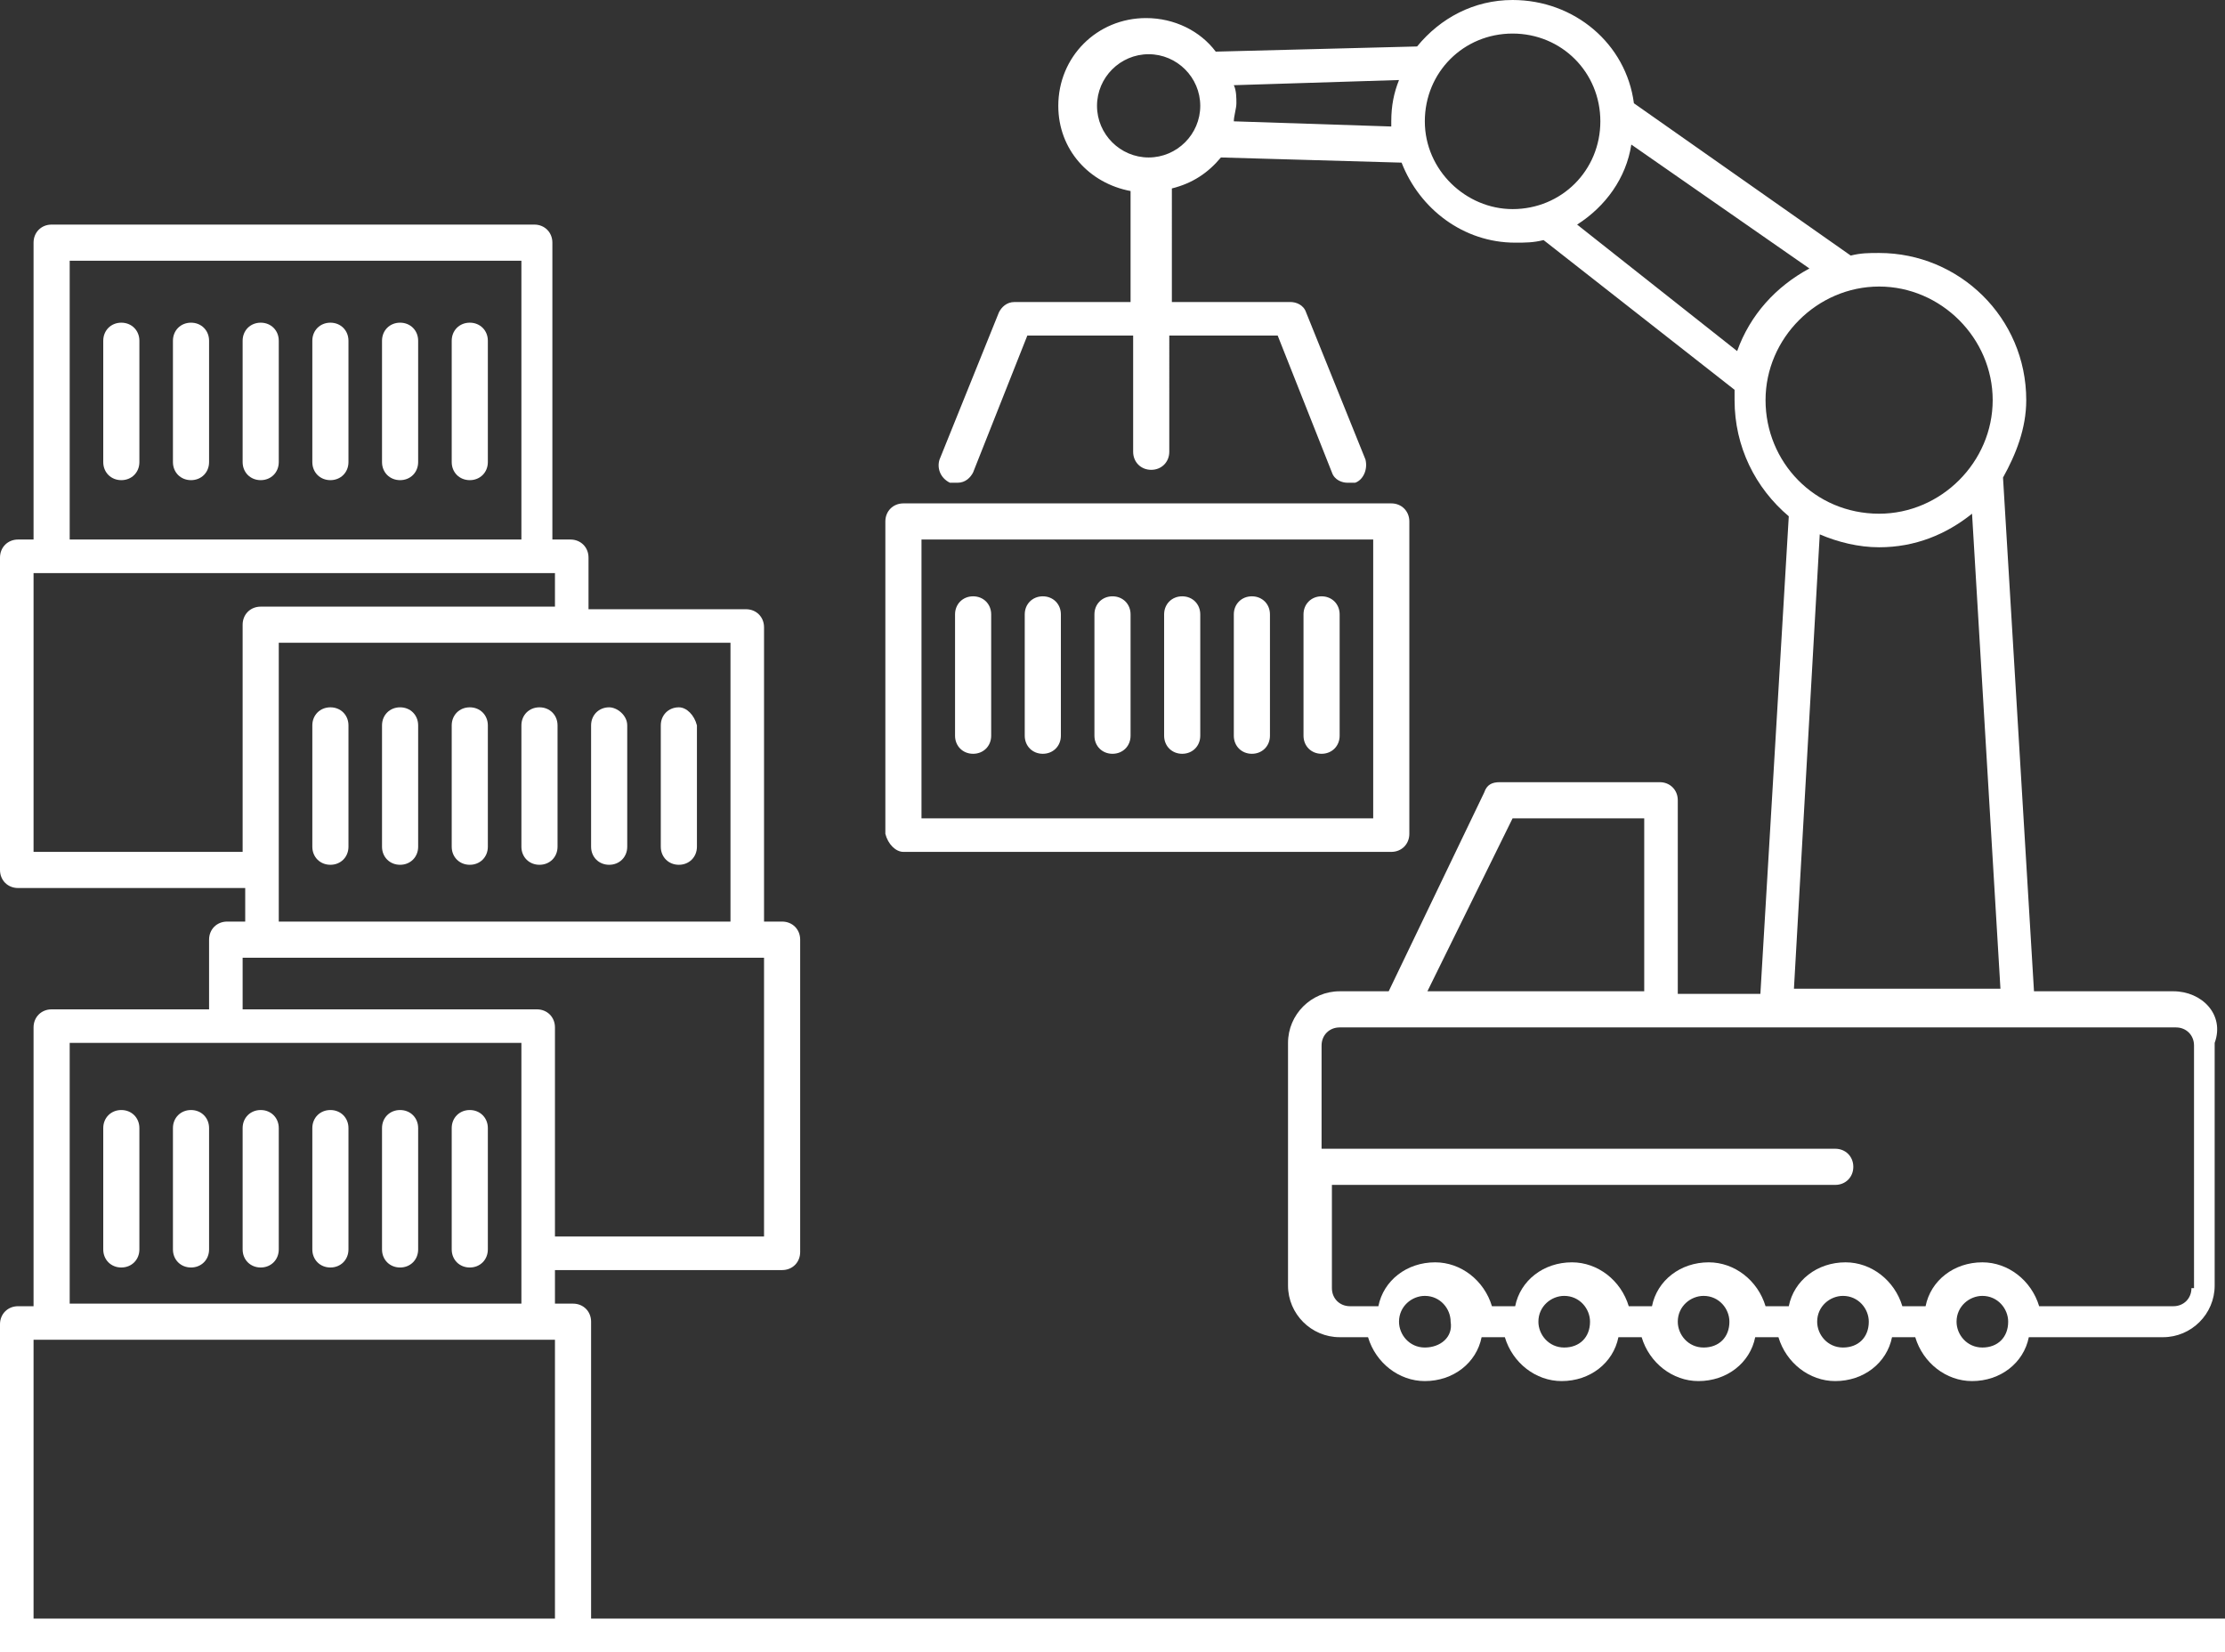 <svg version="1.1" xmlns="http://www.w3.org/2000/svg" xmlns:xlink="http://www.w3.org/1999/xlink" x="0px" y="0px" width="86.2px"
	 height="64px" viewBox="0 0 86.2 64" style="enable-background:new 0 0 86.2 64;" xml:space="preserve">
<rect x="0" y="0" width="86.2" height="64" fill="#333333" stroke="none"/>
<style type="text/css">
	.st0{fill:#FFFFFF;}
</style>
<defs>
</defs>
<g>
	<path class="st0" d="M4.7,12.5c-0.4,0-0.7,0.3-0.7,0.7v4.7c0,0.4,0.3,0.7,0.7,0.7c0.4,0,0.7-0.3,0.7-0.7v-4.7
		C5.4,12.8,5.1,12.5,4.7,12.5z"/>
	<path class="st0" d="M7.4,12.5c-0.4,0-0.7,0.3-0.7,0.7v4.7c0,0.4,0.3,0.7,0.7,0.7c0.4,0,0.7-0.3,0.7-0.7v-4.7
		C8.1,12.8,7.8,12.5,7.4,12.5z"/>
	<path class="st0" d="M10.1,12.5c-0.4,0-0.7,0.3-0.7,0.7v4.7c0,0.4,0.3,0.7,0.7,0.7c0.4,0,0.7-0.3,0.7-0.7v-4.7
		C10.8,12.8,10.5,12.5,10.1,12.5z"/>
	<path class="st0" d="M12.8,12.5c-0.4,0-0.7,0.3-0.7,0.7v4.7c0,0.4,0.3,0.7,0.7,0.7c0.4,0,0.7-0.3,0.7-0.7v-4.7
		C13.5,12.8,13.2,12.5,12.8,12.5z"/>
	<path class="st0" d="M15.5,12.5c-0.4,0-0.7,0.3-0.7,0.7v4.7c0,0.4,0.3,0.7,0.7,0.7c0.4,0,0.7-0.3,0.7-0.7v-4.7
		C16.2,12.8,15.9,12.5,15.5,12.5z"/>
	<path class="st0" d="M18.2,12.5c-0.4,0-0.7,0.3-0.7,0.7v4.7c0,0.4,0.3,0.7,0.7,0.7c0.4,0,0.7-0.3,0.7-0.7v-4.7
		C18.9,12.8,18.6,12.5,18.2,12.5z"/>
	<path class="st0" d="M12.8,27.4c-0.4,0-0.7,0.3-0.7,0.7v4.7c0,0.4,0.3,0.7,0.7,0.7c0.4,0,0.7-0.3,0.7-0.7v-4.7
		C13.5,27.7,13.2,27.4,12.8,27.4z"/>
	<path class="st0" d="M15.5,27.4c-0.4,0-0.7,0.3-0.7,0.7v4.7c0,0.4,0.3,0.7,0.7,0.7c0.4,0,0.7-0.3,0.7-0.7v-4.7
		C16.2,27.7,15.9,27.4,15.5,27.4z"/>
	<path class="st0" d="M18.2,27.4c-0.4,0-0.7,0.3-0.7,0.7v4.7c0,0.4,0.3,0.7,0.7,0.7c0.4,0,0.7-0.3,0.7-0.7v-4.7
		C18.9,27.7,18.6,27.4,18.2,27.4z"/>
	<path class="st0" d="M20.9,27.4c-0.4,0-0.7,0.3-0.7,0.7v4.7c0,0.4,0.3,0.7,0.7,0.7c0.4,0,0.7-0.3,0.7-0.7v-4.7
		C21.6,27.7,21.3,27.4,20.9,27.4z"/>
	<path class="st0" d="M23.6,27.4c-0.4,0-0.7,0.3-0.7,0.7v4.7c0,0.4,0.3,0.7,0.7,0.7c0.4,0,0.7-0.3,0.7-0.7v-4.7
		C24.3,27.7,23.9,27.4,23.6,27.4z"/>
	<path class="st0" d="M26.3,27.4c-0.4,0-0.7,0.3-0.7,0.7v4.7c0,0.4,0.3,0.7,0.7,0.7c0.4,0,0.7-0.3,0.7-0.7v-4.7
		C26.9,27.7,26.6,27.4,26.3,27.4z"/>
	<path class="st0" d="M22.9,51.2c0-0.4-0.3-0.7-0.7-0.7h-0.7v-1.3h8.8c0.4,0,0.7-0.3,0.7-0.7V36.4c0-0.4-0.3-0.7-0.7-0.7h-0.7V24.3
		c0-0.4-0.3-0.7-0.7-0.7h-6.1v-2c0-0.4-0.3-0.7-0.7-0.7h-0.7V9.4c0-0.4-0.3-0.7-0.7-0.7H2c-0.4,0-0.7,0.3-0.7,0.7v11.5H0.7
		c-0.4,0-0.7,0.3-0.7,0.7v12.1c0,0.4,0.3,0.7,0.7,0.7h8.8v1.3H8.8c-0.4,0-0.7,0.3-0.7,0.7v2.7H2c-0.4,0-0.7,0.3-0.7,0.7v10.8H0.7
		c-0.4,0-0.7,0.3-0.7,0.7v11.5v0.7V64h0.7h21.6h64v-1.3H22.9V51.2z M2.7,10.1h17.5v10.8H2.7V10.1z M1.3,33V22.2h20.2v1.3H10.1
		c-0.4,0-0.7,0.3-0.7,0.7V33H1.3z M10.8,24.9h17.5v10.8H10.8V24.9z M9.4,37.1h20.2v10.8h-8.1v-8.1c0-0.4-0.3-0.7-0.7-0.7H9.4V37.1z
		 M2.7,40.4h17.5v10.1H2.7V40.4z M1.3,62.6V51.9h20.2v10.8H1.3z"/>
	<path class="st0" d="M4.7,43C4.3,43,4,43.3,4,43.7v4.7c0,0.4,0.3,0.7,0.7,0.7c0.4,0,0.7-0.3,0.7-0.7v-4.7C5.4,43.3,5.1,43,4.7,43z"
		/>
	<path class="st0" d="M7.4,43c-0.4,0-0.7,0.3-0.7,0.7v4.7c0,0.4,0.3,0.7,0.7,0.7c0.4,0,0.7-0.3,0.7-0.7v-4.7C8.1,43.3,7.8,43,7.4,43
		z"/>
	<path class="st0" d="M10.1,43c-0.4,0-0.7,0.3-0.7,0.7v4.7c0,0.4,0.3,0.7,0.7,0.7c0.4,0,0.7-0.3,0.7-0.7v-4.7
		C10.8,43.3,10.5,43,10.1,43z"/>
	<path class="st0" d="M12.8,43c-0.4,0-0.7,0.3-0.7,0.7v4.7c0,0.4,0.3,0.7,0.7,0.7c0.4,0,0.7-0.3,0.7-0.7v-4.7
		C13.5,43.3,13.2,43,12.8,43z"/>
	<path class="st0" d="M15.5,43c-0.4,0-0.7,0.3-0.7,0.7v4.7c0,0.4,0.3,0.7,0.7,0.7c0.4,0,0.7-0.3,0.7-0.7v-4.7
		C16.2,43.3,15.9,43,15.5,43z"/>
	<path class="st0" d="M18.2,43c-0.4,0-0.7,0.3-0.7,0.7v4.7c0,0.4,0.3,0.7,0.7,0.7c0.4,0,0.7-0.3,0.7-0.7v-4.7
		C18.9,43.3,18.6,43,18.2,43z"/>
	<path class="st0" d="M35,33h18.9c0.4,0,0.7-0.3,0.7-0.7V20.2c0-0.4-0.3-0.7-0.7-0.7H35c-0.4,0-0.7,0.3-0.7,0.7v12.1
		C34.4,32.7,34.7,33,35,33z M35.7,20.9h17.5v10.8H35.7V20.9z"/>
	<path class="st0" d="M37.7,23.1c-0.4,0-0.7,0.3-0.7,0.7v4.7c0,0.4,0.3,0.7,0.7,0.7c0.4,0,0.7-0.3,0.7-0.7v-4.7
		C38.4,23.4,38.1,23.1,37.7,23.1z"/>
	<path class="st0" d="M40.4,23.1c-0.4,0-0.7,0.3-0.7,0.7v4.7c0,0.4,0.3,0.7,0.7,0.7c0.4,0,0.7-0.3,0.7-0.7v-4.7
		C41.1,23.4,40.8,23.1,40.4,23.1z"/>
	<path class="st0" d="M43.1,23.1c-0.4,0-0.7,0.3-0.7,0.7v4.7c0,0.4,0.3,0.7,0.7,0.7c0.4,0,0.7-0.3,0.7-0.7v-4.7
		C43.8,23.4,43.5,23.1,43.1,23.1z"/>
	<path class="st0" d="M45.8,23.1c-0.4,0-0.7,0.3-0.7,0.7v4.7c0,0.4,0.3,0.7,0.7,0.7c0.4,0,0.7-0.3,0.7-0.7v-4.7
		C46.5,23.4,46.2,23.1,45.8,23.1z"/>
	<path class="st0" d="M48.5,23.1c-0.4,0-0.7,0.3-0.7,0.7v4.7c0,0.4,0.3,0.7,0.7,0.7c0.4,0,0.7-0.3,0.7-0.7v-4.7
		C49.2,23.4,48.9,23.1,48.5,23.1z"/>
	<path class="st0" d="M51.2,23.1c-0.4,0-0.7,0.3-0.7,0.7v4.7c0,0.4,0.3,0.7,0.7,0.7c0.4,0,0.7-0.3,0.7-0.7v-4.7
		C51.9,23.4,51.6,23.1,51.2,23.1z"/>
	<path class="st0" d="M84.2,38.4h-5.4l-1.2-19.9c0.5-0.9,0.9-1.9,0.9-3c0-3.2-2.6-5.7-5.7-5.7c-0.4,0-0.7,0-1.1,0.1L63.3,4
		c-0.3-2.3-2.3-4-4.7-4c-1.5,0-2.8,0.7-3.7,1.8L47.1,2c-0.6-0.8-1.6-1.3-2.7-1.3c-1.9,0-3.4,1.5-3.4,3.4c0,1.7,1.2,3,2.8,3.3v4.3
		h-4.5c-0.3,0-0.5,0.2-0.6,0.4l-2.3,5.7c-0.1,0.3,0,0.7,0.4,0.9c0.1,0,0.2,0,0.3,0c0.3,0,0.5-0.2,0.6-0.4l2.1-5.3h4.1v4.5
		c0,0.4,0.3,0.7,0.7,0.7c0.4,0,0.7-0.3,0.7-0.7V13h4.2l2.1,5.3c0.1,0.3,0.4,0.4,0.6,0.4c0.1,0,0.2,0,0.3,0c0.3-0.1,0.5-0.5,0.4-0.9
		l-2.3-5.7c-0.1-0.3-0.4-0.4-0.6-0.4c0,0,0,0,0,0h-4.6V7.3c0.8-0.2,1.4-0.6,1.9-1.2l7,0.2c0.7,1.8,2.4,3.1,4.4,3.1
		c0.4,0,0.7,0,1.1-0.1l7.4,5.8c0,0.1,0,0.3,0,0.4c0,1.8,0.8,3.4,2.1,4.5l-1.1,18.5H65V31c0-0.4-0.3-0.7-0.7-0.7h-6.2
		c-0.3,0-0.5,0.1-0.6,0.4l-3.7,7.7h-1.9c-1.1,0-2,0.9-2,2v9.4c0,1.1,0.9,2,2,2H53c0.3,1,1.2,1.7,2.2,1.7c1.1,0,2-0.7,2.2-1.7h0.9
		c0.3,1,1.2,1.7,2.2,1.7c1.1,0,2-0.7,2.2-1.7h0.9c0.3,1,1.2,1.7,2.2,1.7c1.1,0,2-0.7,2.2-1.7h0.9c0.3,1,1.2,1.7,2.2,1.7
		c1.1,0,2-0.7,2.2-1.7h0.9c0.3,1,1.2,1.7,2.2,1.7c1.1,0,2-0.7,2.2-1.7h5.2c1.1,0,2-0.9,2-2v-9.4C86.2,39.3,85.3,38.4,84.2,38.4z
		 M44.5,6.1c-1.1,0-2-0.9-2-2s0.9-2,2-2c1.1,0,2,0.9,2,2S45.6,6.1,44.5,6.1z M47.8,4.7c0-0.2,0.1-0.5,0.1-0.7s0-0.5-0.1-0.7l6.4-0.2
		c-0.2,0.5-0.3,1-0.3,1.6c0,0.1,0,0.2,0,0.2L47.8,4.7z M55.2,4.7c0-1.9,1.5-3.4,3.4-3.4c1.9,0,3.4,1.5,3.4,3.4s-1.5,3.4-3.4,3.4
		C56.8,8.1,55.2,6.6,55.2,4.7z M61.1,8.7C62.2,8,63,6.9,63.2,5.6l6.9,4.8c-1.3,0.7-2.3,1.8-2.8,3.2L61.1,8.7z M68.4,15.5
		c0-2.4,2-4.4,4.4-4.4c2.4,0,4.4,2,4.4,4.4s-2,4.4-4.4,4.4C70.3,19.9,68.4,17.9,68.4,15.5z M70.5,20.7c0.7,0.3,1.5,0.5,2.3,0.5
		c1.4,0,2.6-0.5,3.6-1.3l1.1,18.4h-8L70.5,20.7z M58.6,31.7h5.1v6.7h-8.4L58.6,31.7z M55.2,52.2c-0.6,0-1-0.5-1-1c0-0.6,0.5-1,1-1
		c0.6,0,1,0.5,1,1C56.3,51.8,55.8,52.2,55.2,52.2z M60.6,52.2c-0.6,0-1-0.5-1-1c0-0.6,0.5-1,1-1c0.6,0,1,0.5,1,1
		C61.6,51.8,61.2,52.2,60.6,52.2z M66,52.2c-0.6,0-1-0.5-1-1c0-0.6,0.5-1,1-1c0.6,0,1,0.5,1,1C67,51.8,66.6,52.2,66,52.2z
		 M71.4,52.2c-0.6,0-1-0.5-1-1c0-0.6,0.5-1,1-1c0.6,0,1,0.5,1,1C72.4,51.8,72,52.2,71.4,52.2z M76.8,52.2c-0.6,0-1-0.5-1-1
		c0-0.6,0.5-1,1-1c0.6,0,1,0.5,1,1C77.8,51.8,77.4,52.2,76.8,52.2z M84.9,49.9c0,0.4-0.3,0.7-0.7,0.7H79c-0.3-1-1.2-1.7-2.2-1.7
		c-1.1,0-2,0.7-2.2,1.7h-0.9c-0.3-1-1.2-1.7-2.2-1.7c-1.1,0-2,0.7-2.2,1.7h-0.9c-0.3-1-1.2-1.7-2.2-1.7c-1.1,0-2,0.7-2.2,1.7h-0.9
		c-0.3-1-1.2-1.7-2.2-1.7c-1.1,0-2,0.7-2.2,1.7h-0.9c-0.3-1-1.2-1.7-2.2-1.7c-1.1,0-2,0.7-2.2,1.7h-1.1c-0.4,0-0.7-0.3-0.7-0.7v-4
		h19.5c0.4,0,0.7-0.3,0.7-0.7s-0.3-0.7-0.7-0.7H51.2v-4c0-0.4,0.3-0.7,0.7-0.7h2.4h10.1h4.4h9.4h6.1c0.4,0,0.7,0.3,0.7,0.7V49.9z"/>
</g>
</svg>
